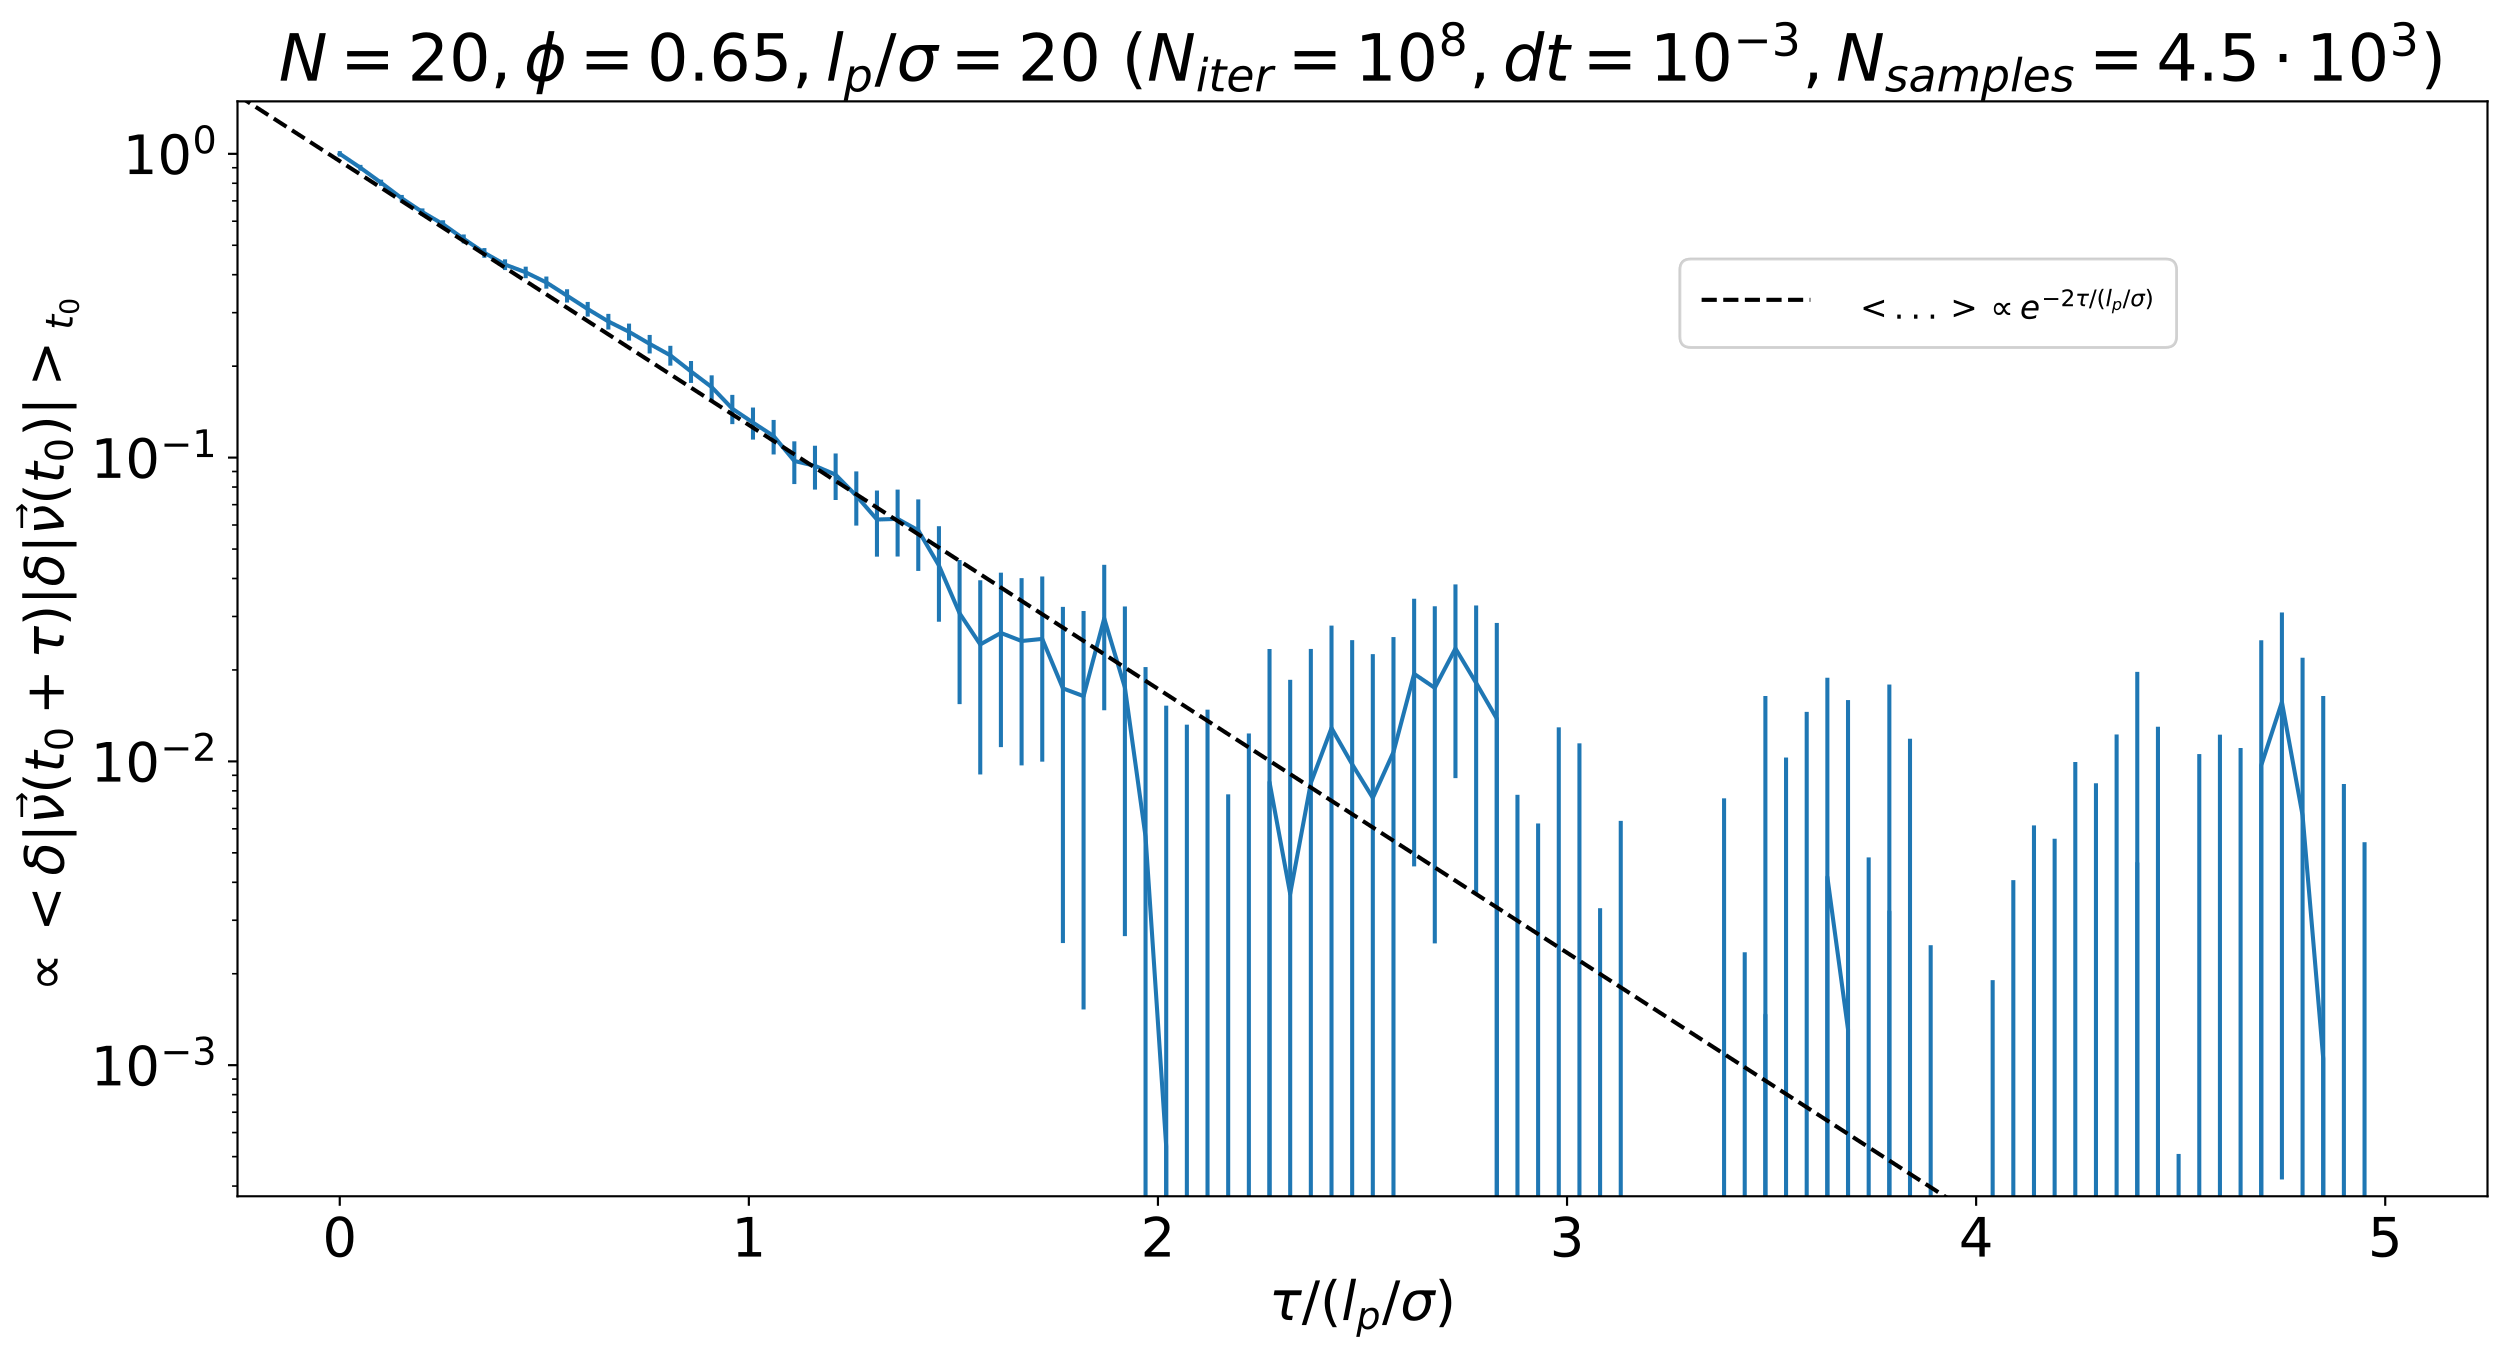<?xml version="1.0" encoding="utf-8" standalone="no"?>
<!DOCTYPE svg PUBLIC "-//W3C//DTD SVG 1.1//EN"
  "http://www.w3.org/Graphics/SVG/1.1/DTD/svg11.dtd">
<!-- Created with matplotlib (https://matplotlib.org/) -->
<svg height="497.52pt" version="1.1" viewBox="0 0 920.16 497.52" width="920.16pt" xmlns="http://www.w3.org/2000/svg" xmlns:xlink="http://www.w3.org/1999/xlink">
 <defs>
  <style type="text/css">
*{stroke-linecap:butt;stroke-linejoin:round;}
  </style>
 </defs>
 <g id="figure_1">
  <g id="patch_1">
   <path d="M 0 497.52 
L 920.16 497.52 
L 920.16 0 
L 0 0 
z
" style="fill:#ffffff;"/>
  </g>
  <g id="axes_1">
   <g id="patch_2">
    <path d="M 87.415 440.305 
L 915.559 440.305 
L 915.559 37.314 
L 87.415 37.314 
z
" style="fill:#ffffff;"/>
   </g>
   <g id="matplotlib.axis_1">
    <g id="xtick_1">
     <g id="line2d_1">
      <defs>
       <path d="M 0 0 
L 0 3.5 
" id="me4b37784b0" style="stroke:#000000;stroke-width:0.8;"/>
      </defs>
      <g>
       <use style="stroke:#000000;stroke-width:0.8;" x="125.051" xlink:href="#me4b37784b0" y="440.305"/>
      </g>
     </g>
     <g id="text_1">
      <!-- 0 -->
      <defs>
       <path d="M 31.781 66.406 
Q 24.172 66.406 20.328 58.906 
Q 16.5 51.422 16.5 36.375 
Q 16.5 21.391 20.328 13.891 
Q 24.172 6.391 31.781 6.391 
Q 39.453 6.391 43.281 13.891 
Q 47.125 21.391 47.125 36.375 
Q 47.125 51.422 43.281 58.906 
Q 39.453 66.406 31.781 66.406 
z
M 31.781 74.219 
Q 44.047 74.219 50.516 64.516 
Q 56.984 54.828 56.984 36.375 
Q 56.984 17.969 50.516 8.266 
Q 44.047 -1.422 31.781 -1.422 
Q 19.531 -1.422 13.062 8.266 
Q 6.594 17.969 6.594 36.375 
Q 6.594 54.828 13.062 64.516 
Q 19.531 74.219 31.781 74.219 
z
" id="DejaVuSans-48"/>
      </defs>
      <g transform="translate(118.688 462.502)scale(0.2 -0.2)">
       <use xlink:href="#DejaVuSans-48"/>
      </g>
     </g>
    </g>
    <g id="xtick_2">
     <g id="line2d_2">
      <g>
       <use style="stroke:#000000;stroke-width:0.8;" x="275.624" xlink:href="#me4b37784b0" y="440.305"/>
      </g>
     </g>
     <g id="text_2">
      <!-- 1 -->
      <defs>
       <path d="M 12.406 8.297 
L 28.516 8.297 
L 28.516 63.922 
L 10.984 60.406 
L 10.984 69.391 
L 28.422 72.906 
L 38.281 72.906 
L 38.281 8.297 
L 54.391 8.297 
L 54.391 0 
L 12.406 0 
z
" id="DejaVuSans-49"/>
      </defs>
      <g transform="translate(269.261 462.502)scale(0.2 -0.2)">
       <use xlink:href="#DejaVuSans-49"/>
      </g>
     </g>
    </g>
    <g id="xtick_3">
     <g id="line2d_3">
      <g>
       <use style="stroke:#000000;stroke-width:0.8;" x="426.197" xlink:href="#me4b37784b0" y="440.305"/>
      </g>
     </g>
     <g id="text_3">
      <!-- 2 -->
      <defs>
       <path d="M 19.188 8.297 
L 53.609 8.297 
L 53.609 0 
L 7.328 0 
L 7.328 8.297 
Q 12.938 14.109 22.625 23.891 
Q 32.328 33.688 34.812 36.531 
Q 39.547 41.844 41.422 45.531 
Q 43.312 49.219 43.312 52.781 
Q 43.312 58.594 39.234 62.25 
Q 35.156 65.922 28.609 65.922 
Q 23.969 65.922 18.812 64.312 
Q 13.672 62.703 7.812 59.422 
L 7.812 69.391 
Q 13.766 71.781 18.938 73 
Q 24.125 74.219 28.422 74.219 
Q 39.75 74.219 46.484 68.547 
Q 53.219 62.891 53.219 53.422 
Q 53.219 48.922 51.531 44.891 
Q 49.859 40.875 45.406 35.406 
Q 44.188 33.984 37.641 27.219 
Q 31.109 20.453 19.188 8.297 
z
" id="DejaVuSans-50"/>
      </defs>
      <g transform="translate(419.834 462.502)scale(0.2 -0.2)">
       <use xlink:href="#DejaVuSans-50"/>
      </g>
     </g>
    </g>
    <g id="xtick_4">
     <g id="line2d_4">
      <g>
       <use style="stroke:#000000;stroke-width:0.8;" x="576.77" xlink:href="#me4b37784b0" y="440.305"/>
      </g>
     </g>
     <g id="text_4">
      <!-- 3 -->
      <defs>
       <path d="M 40.578 39.312 
Q 47.656 37.797 51.625 33 
Q 55.609 28.219 55.609 21.188 
Q 55.609 10.406 48.188 4.484 
Q 40.766 -1.422 27.094 -1.422 
Q 22.516 -1.422 17.656 -0.516 
Q 12.797 0.391 7.625 2.203 
L 7.625 11.719 
Q 11.719 9.328 16.594 8.109 
Q 21.484 6.891 26.812 6.891 
Q 36.078 6.891 40.938 10.547 
Q 45.797 14.203 45.797 21.188 
Q 45.797 27.641 41.281 31.266 
Q 36.766 34.906 28.719 34.906 
L 20.219 34.906 
L 20.219 43.016 
L 29.109 43.016 
Q 36.375 43.016 40.234 45.922 
Q 44.094 48.828 44.094 54.297 
Q 44.094 59.906 40.109 62.906 
Q 36.141 65.922 28.719 65.922 
Q 24.656 65.922 20.016 65.031 
Q 15.375 64.156 9.812 62.312 
L 9.812 71.094 
Q 15.438 72.656 20.344 73.438 
Q 25.25 74.219 29.594 74.219 
Q 40.828 74.219 47.359 69.109 
Q 53.906 64.016 53.906 55.328 
Q 53.906 49.266 50.438 45.094 
Q 46.969 40.922 40.578 39.312 
z
" id="DejaVuSans-51"/>
      </defs>
      <g transform="translate(570.408 462.502)scale(0.2 -0.2)">
       <use xlink:href="#DejaVuSans-51"/>
      </g>
     </g>
    </g>
    <g id="xtick_5">
     <g id="line2d_5">
      <g>
       <use style="stroke:#000000;stroke-width:0.8;" x="727.343" xlink:href="#me4b37784b0" y="440.305"/>
      </g>
     </g>
     <g id="text_5">
      <!-- 4 -->
      <defs>
       <path d="M 37.797 64.312 
L 12.891 25.391 
L 37.797 25.391 
z
M 35.203 72.906 
L 47.609 72.906 
L 47.609 25.391 
L 58.016 25.391 
L 58.016 17.188 
L 47.609 17.188 
L 47.609 0 
L 37.797 0 
L 37.797 17.188 
L 4.891 17.188 
L 4.891 26.703 
z
" id="DejaVuSans-52"/>
      </defs>
      <g transform="translate(720.981 462.502)scale(0.2 -0.2)">
       <use xlink:href="#DejaVuSans-52"/>
      </g>
     </g>
    </g>
    <g id="xtick_6">
     <g id="line2d_6">
      <g>
       <use style="stroke:#000000;stroke-width:0.8;" x="877.916" xlink:href="#me4b37784b0" y="440.305"/>
      </g>
     </g>
     <g id="text_6">
      <!-- 5 -->
      <defs>
       <path d="M 10.797 72.906 
L 49.516 72.906 
L 49.516 64.594 
L 19.828 64.594 
L 19.828 46.734 
Q 21.969 47.469 24.109 47.828 
Q 26.266 48.188 28.422 48.188 
Q 40.625 48.188 47.75 41.5 
Q 54.891 34.812 54.891 23.391 
Q 54.891 11.625 47.562 5.094 
Q 40.234 -1.422 26.906 -1.422 
Q 22.312 -1.422 17.547 -0.641 
Q 12.797 0.141 7.719 1.703 
L 7.719 11.625 
Q 12.109 9.234 16.797 8.062 
Q 21.484 6.891 26.703 6.891 
Q 35.156 6.891 40.078 11.328 
Q 45.016 15.766 45.016 23.391 
Q 45.016 31 40.078 35.438 
Q 35.156 39.891 26.703 39.891 
Q 22.75 39.891 18.812 39.016 
Q 14.891 38.141 10.797 36.281 
z
" id="DejaVuSans-53"/>
      </defs>
      <g transform="translate(871.554 462.502)scale(0.2 -0.2)">
       <use xlink:href="#DejaVuSans-53"/>
      </g>
     </g>
    </g>
    <g id="text_7">
     <!-- $\tau/(l_p/\sigma)$ -->
     <defs>
      <path d="M 32.859 9.969 
Q 34.188 7.625 39.453 7.625 
L 43.75 7.625 
L 42.281 0 
L 36.922 0 
Q 28.125 0 25 4.688 
Q 21.922 9.469 23.969 19.828 
L 29 45.703 
L 8.453 45.703 
L 10.203 54.688 
L 60.641 54.688 
L 58.891 45.703 
L 38.188 45.703 
L 33.016 19.281 
Q 31.641 12.203 32.859 9.969 
z
" id="DejaVuSans-Oblique-964"/>
      <path d="M 25.391 72.906 
L 33.688 72.906 
L 8.297 -9.281 
L 0 -9.281 
z
" id="DejaVuSans-47"/>
      <path d="M 31 75.875 
Q 24.469 64.656 21.281 53.656 
Q 18.109 42.672 18.109 31.391 
Q 18.109 20.125 21.312 9.062 
Q 24.516 -2 31 -13.188 
L 23.188 -13.188 
Q 15.875 -1.703 12.234 9.375 
Q 8.594 20.453 8.594 31.391 
Q 8.594 42.281 12.203 53.312 
Q 15.828 64.359 23.188 75.875 
z
" id="DejaVuSans-40"/>
      <path d="M 18.312 75.984 
L 27.297 75.984 
L 12.5 0 
L 3.516 0 
z
" id="DejaVuSans-Oblique-108"/>
      <path d="M 49.609 33.688 
Q 49.609 40.875 46.484 44.672 
Q 43.359 48.484 37.5 48.484 
Q 33.5 48.484 29.859 46.438 
Q 26.219 44.391 23.391 40.484 
Q 20.609 36.625 18.938 31.156 
Q 17.281 25.688 17.281 20.312 
Q 17.281 13.484 20.406 9.797 
Q 23.531 6.109 29.297 6.109 
Q 33.547 6.109 37.188 8.109 
Q 40.828 10.109 43.406 13.922 
Q 46.188 17.922 47.891 23.344 
Q 49.609 28.766 49.609 33.688 
z
M 21.781 46.391 
Q 25.391 51.125 30.297 53.562 
Q 35.203 56 41.219 56 
Q 49.609 56 54.25 50.5 
Q 58.891 45.016 58.891 35.109 
Q 58.891 27 56 19.656 
Q 53.125 12.312 47.703 6.5 
Q 44.094 2.641 39.547 0.609 
Q 35.016 -1.422 29.984 -1.422 
Q 24.172 -1.422 20.219 1 
Q 16.266 3.422 14.312 8.203 
L 8.688 -20.797 
L -0.297 -20.797 
L 14.406 54.688 
L 23.391 54.688 
z
" id="DejaVuSans-Oblique-112"/>
      <path d="M 34.672 47.562 
Q 27.25 47.562 22.219 42.188 
Q 16.891 36.578 15.141 27.297 
Q 13.188 17.484 16.312 11.812 
Q 19.391 6.203 26.656 6.203 
Q 33.844 6.203 39.109 11.859 
Q 44.438 17.531 46.344 27.297 
Q 48.047 36.234 45.016 42.188 
Q 42.188 47.562 34.672 47.562 
z
M 36.078 54.734 
L 65.922 54.688 
L 64.156 45.703 
L 54.109 45.703 
Q 57.906 38.094 55.859 27.297 
Q 53.219 13.875 45.062 6.25 
Q 36.859 -1.422 25.141 -1.422 
Q 13.375 -1.422 8.203 6.25 
Q 3.031 13.875 5.672 27.297 
Q 8.25 40.766 16.406 48.391 
Q 23.188 54.734 36.078 54.734 
z
" id="DejaVuSans-Oblique-963"/>
      <path d="M 8.016 75.875 
L 15.828 75.875 
Q 23.141 64.359 26.781 53.312 
Q 30.422 42.281 30.422 31.391 
Q 30.422 20.453 26.781 9.375 
Q 23.141 -1.703 15.828 -13.188 
L 8.016 -13.188 
Q 14.5 -2 17.703 9.062 
Q 20.906 20.125 20.906 31.391 
Q 20.906 42.672 17.703 53.656 
Q 14.5 64.656 8.016 75.875 
z
" id="DejaVuSans-41"/>
     </defs>
     <g transform="translate(467.087 485.861)scale(0.2 -0.2)">
      <use transform="translate(0 0.016)" xlink:href="#DejaVuSans-Oblique-964"/>
      <use transform="translate(60.205 0.016)" xlink:href="#DejaVuSans-47"/>
      <use transform="translate(93.896 0.016)" xlink:href="#DejaVuSans-40"/>
      <use transform="translate(132.91 0.016)" xlink:href="#DejaVuSans-Oblique-108"/>
      <use transform="translate(160.693 -16.391)scale(0.7)" xlink:href="#DejaVuSans-Oblique-112"/>
      <use transform="translate(207.861 0.016)" xlink:href="#DejaVuSans-47"/>
      <use transform="translate(241.553 0.016)" xlink:href="#DejaVuSans-Oblique-963"/>
      <use transform="translate(304.932 0.016)" xlink:href="#DejaVuSans-41"/>
     </g>
    </g>
   </g>
   <g id="matplotlib.axis_2">
    <g id="ytick_1">
     <g id="line2d_7">
      <defs>
       <path d="M 0 0 
L -3.5 0 
" id="m4429b501f7" style="stroke:#000000;stroke-width:0.8;"/>
      </defs>
      <g>
       <use style="stroke:#000000;stroke-width:0.8;" x="87.415" xlink:href="#m4429b501f7" y="392.056"/>
      </g>
     </g>
     <g id="text_8">
      <!-- $\mathdefault{10^{-3}}$ -->
      <defs>
       <path d="M 10.594 35.5 
L 73.188 35.5 
L 73.188 27.203 
L 10.594 27.203 
z
" id="DejaVuSans-8722"/>
      </defs>
      <g transform="translate(33.415 399.654)scale(0.2 -0.2)">
       <use transform="translate(0 0.766)" xlink:href="#DejaVuSans-49"/>
       <use transform="translate(63.623 0.766)" xlink:href="#DejaVuSans-48"/>
       <use transform="translate(128.203 39.047)scale(0.7)" xlink:href="#DejaVuSans-8722"/>
       <use transform="translate(186.855 39.047)scale(0.7)" xlink:href="#DejaVuSans-51"/>
      </g>
     </g>
    </g>
    <g id="ytick_2">
     <g id="line2d_8">
      <g>
       <use style="stroke:#000000;stroke-width:0.8;" x="87.415" xlink:href="#m4429b501f7" y="280.242"/>
      </g>
     </g>
     <g id="text_9">
      <!-- $\mathdefault{10^{-2}}$ -->
      <g transform="translate(33.415 287.841)scale(0.2 -0.2)">
       <use transform="translate(0 0.766)" xlink:href="#DejaVuSans-49"/>
       <use transform="translate(63.623 0.766)" xlink:href="#DejaVuSans-48"/>
       <use transform="translate(128.203 39.047)scale(0.7)" xlink:href="#DejaVuSans-8722"/>
       <use transform="translate(186.855 39.047)scale(0.7)" xlink:href="#DejaVuSans-50"/>
      </g>
     </g>
    </g>
    <g id="ytick_3">
     <g id="line2d_9">
      <g>
       <use style="stroke:#000000;stroke-width:0.8;" x="87.415" xlink:href="#m4429b501f7" y="168.429"/>
      </g>
     </g>
     <g id="text_10">
      <!-- $\mathdefault{10^{-1}}$ -->
      <g transform="translate(33.415 176.027)scale(0.2 -0.2)">
       <use transform="translate(0 0.684)" xlink:href="#DejaVuSans-49"/>
       <use transform="translate(63.623 0.684)" xlink:href="#DejaVuSans-48"/>
       <use transform="translate(128.203 38.966)scale(0.7)" xlink:href="#DejaVuSans-8722"/>
       <use transform="translate(186.855 38.966)scale(0.7)" xlink:href="#DejaVuSans-49"/>
      </g>
     </g>
    </g>
    <g id="ytick_4">
     <g id="line2d_10">
      <g>
       <use style="stroke:#000000;stroke-width:0.8;" x="87.415" xlink:href="#m4429b501f7" y="56.616"/>
      </g>
     </g>
     <g id="text_11">
      <!-- $\mathdefault{10^{0}}$ -->
      <g transform="translate(45.215 64.214)scale(0.2 -0.2)">
       <use transform="translate(0 0.766)" xlink:href="#DejaVuSans-49"/>
       <use transform="translate(63.623 0.766)" xlink:href="#DejaVuSans-48"/>
       <use transform="translate(128.203 39.047)scale(0.7)" xlink:href="#DejaVuSans-48"/>
      </g>
     </g>
    </g>
    <g id="ytick_5">
     <g id="line2d_11">
      <defs>
       <path d="M 0 0 
L -2 0 
" id="m95fa239603" style="stroke:#000000;stroke-width:0.6;"/>
      </defs>
      <g>
       <use style="stroke:#000000;stroke-width:0.6;" x="87.415" xlink:href="#m95fa239603" y="436.551"/>
      </g>
     </g>
    </g>
    <g id="ytick_6">
     <g id="line2d_12">
      <g>
       <use style="stroke:#000000;stroke-width:0.6;" x="87.415" xlink:href="#m95fa239603" y="425.715"/>
      </g>
     </g>
    </g>
    <g id="ytick_7">
     <g id="line2d_13">
      <g>
       <use style="stroke:#000000;stroke-width:0.6;" x="87.415" xlink:href="#m95fa239603" y="416.861"/>
      </g>
     </g>
    </g>
    <g id="ytick_8">
     <g id="line2d_14">
      <g>
       <use style="stroke:#000000;stroke-width:0.6;" x="87.415" xlink:href="#m95fa239603" y="409.376"/>
      </g>
     </g>
    </g>
    <g id="ytick_9">
     <g id="line2d_15">
      <g>
       <use style="stroke:#000000;stroke-width:0.6;" x="87.415" xlink:href="#m95fa239603" y="402.892"/>
      </g>
     </g>
    </g>
    <g id="ytick_10">
     <g id="line2d_16">
      <g>
       <use style="stroke:#000000;stroke-width:0.6;" x="87.415" xlink:href="#m95fa239603" y="397.172"/>
      </g>
     </g>
    </g>
    <g id="ytick_11">
     <g id="line2d_17">
      <g>
       <use style="stroke:#000000;stroke-width:0.6;" x="87.415" xlink:href="#m95fa239603" y="358.397"/>
      </g>
     </g>
    </g>
    <g id="ytick_12">
     <g id="line2d_18">
      <g>
       <use style="stroke:#000000;stroke-width:0.6;" x="87.415" xlink:href="#m95fa239603" y="338.707"/>
      </g>
     </g>
    </g>
    <g id="ytick_13">
     <g id="line2d_19">
      <g>
       <use style="stroke:#000000;stroke-width:0.6;" x="87.415" xlink:href="#m95fa239603" y="324.737"/>
      </g>
     </g>
    </g>
    <g id="ytick_14">
     <g id="line2d_20">
      <g>
       <use style="stroke:#000000;stroke-width:0.6;" x="87.415" xlink:href="#m95fa239603" y="313.901"/>
      </g>
     </g>
    </g>
    <g id="ytick_15">
     <g id="line2d_21">
      <g>
       <use style="stroke:#000000;stroke-width:0.6;" x="87.415" xlink:href="#m95fa239603" y="305.048"/>
      </g>
     </g>
    </g>
    <g id="ytick_16">
     <g id="line2d_22">
      <g>
       <use style="stroke:#000000;stroke-width:0.6;" x="87.415" xlink:href="#m95fa239603" y="297.562"/>
      </g>
     </g>
    </g>
    <g id="ytick_17">
     <g id="line2d_23">
      <g>
       <use style="stroke:#000000;stroke-width:0.6;" x="87.415" xlink:href="#m95fa239603" y="291.078"/>
      </g>
     </g>
    </g>
    <g id="ytick_18">
     <g id="line2d_24">
      <g>
       <use style="stroke:#000000;stroke-width:0.6;" x="87.415" xlink:href="#m95fa239603" y="285.359"/>
      </g>
     </g>
    </g>
    <g id="ytick_19">
     <g id="line2d_25">
      <g>
       <use style="stroke:#000000;stroke-width:0.6;" x="87.415" xlink:href="#m95fa239603" y="246.583"/>
      </g>
     </g>
    </g>
    <g id="ytick_20">
     <g id="line2d_26">
      <g>
       <use style="stroke:#000000;stroke-width:0.6;" x="87.415" xlink:href="#m95fa239603" y="226.894"/>
      </g>
     </g>
    </g>
    <g id="ytick_21">
     <g id="line2d_27">
      <g>
       <use style="stroke:#000000;stroke-width:0.6;" x="87.415" xlink:href="#m95fa239603" y="212.924"/>
      </g>
     </g>
    </g>
    <g id="ytick_22">
     <g id="line2d_28">
      <g>
       <use style="stroke:#000000;stroke-width:0.6;" x="87.415" xlink:href="#m95fa239603" y="202.088"/>
      </g>
     </g>
    </g>
    <g id="ytick_23">
     <g id="line2d_29">
      <g>
       <use style="stroke:#000000;stroke-width:0.6;" x="87.415" xlink:href="#m95fa239603" y="193.235"/>
      </g>
     </g>
    </g>
    <g id="ytick_24">
     <g id="line2d_30">
      <g>
       <use style="stroke:#000000;stroke-width:0.6;" x="87.415" xlink:href="#m95fa239603" y="185.749"/>
      </g>
     </g>
    </g>
    <g id="ytick_25">
     <g id="line2d_31">
      <g>
       <use style="stroke:#000000;stroke-width:0.6;" x="87.415" xlink:href="#m95fa239603" y="179.265"/>
      </g>
     </g>
    </g>
    <g id="ytick_26">
     <g id="line2d_32">
      <g>
       <use style="stroke:#000000;stroke-width:0.6;" x="87.415" xlink:href="#m95fa239603" y="173.545"/>
      </g>
     </g>
    </g>
    <g id="ytick_27">
     <g id="line2d_33">
      <g>
       <use style="stroke:#000000;stroke-width:0.6;" x="87.415" xlink:href="#m95fa239603" y="134.77"/>
      </g>
     </g>
    </g>
    <g id="ytick_28">
     <g id="line2d_34">
      <g>
       <use style="stroke:#000000;stroke-width:0.6;" x="87.415" xlink:href="#m95fa239603" y="115.08"/>
      </g>
     </g>
    </g>
    <g id="ytick_29">
     <g id="line2d_35">
      <g>
       <use style="stroke:#000000;stroke-width:0.6;" x="87.415" xlink:href="#m95fa239603" y="101.111"/>
      </g>
     </g>
    </g>
    <g id="ytick_30">
     <g id="line2d_36">
      <g>
       <use style="stroke:#000000;stroke-width:0.6;" x="87.415" xlink:href="#m95fa239603" y="90.275"/>
      </g>
     </g>
    </g>
    <g id="ytick_31">
     <g id="line2d_37">
      <g>
       <use style="stroke:#000000;stroke-width:0.6;" x="87.415" xlink:href="#m95fa239603" y="81.421"/>
      </g>
     </g>
    </g>
    <g id="ytick_32">
     <g id="line2d_38">
      <g>
       <use style="stroke:#000000;stroke-width:0.6;" x="87.415" xlink:href="#m95fa239603" y="73.936"/>
      </g>
     </g>
    </g>
    <g id="ytick_33">
     <g id="line2d_39">
      <g>
       <use style="stroke:#000000;stroke-width:0.6;" x="87.415" xlink:href="#m95fa239603" y="67.451"/>
      </g>
     </g>
    </g>
    <g id="ytick_34">
     <g id="line2d_40">
      <g>
       <use style="stroke:#000000;stroke-width:0.6;" x="87.415" xlink:href="#m95fa239603" y="61.732"/>
      </g>
     </g>
    </g>
    <g id="text_12">
     <!-- $\propto &lt;\delta |\vec{\nu}(t_0 + \tau)| \delta |\vec{\nu}(t_0)|&gt;_{t_0}$ -->
     <defs>
      <path d="M 25.734 17.719 
Q 33.797 17.719 38.625 29.438 
Q 32.422 42.234 25.734 42.234 
Q 20.844 42.234 18.359 38.719 
Q 15.719 34.969 15.719 29.984 
Q 15.719 24.516 18.359 21.141 
Q 21.094 17.719 25.734 17.719 
z
M 60.688 17.625 
L 60.688 11.188 
L 56.938 11.188 
Q 53.375 11.188 50.734 12.641 
Q 48.094 13.969 45.562 17.047 
Q 44.047 18.797 41.656 22.906 
Q 38.375 17.047 35.5 14.453 
Q 31.938 11.328 26.266 11.328 
Q 19.672 11.328 15.328 16.266 
Q 10.75 21.438 10.75 29.984 
Q 10.75 38.188 15.328 43.75 
Q 19.391 48.688 26.375 48.688 
Q 29.938 48.688 32.562 47.219 
Q 35.641 45.609 37.75 42.828 
Q 39.703 40.328 41.656 36.969 
Q 44.922 42.828 47.797 45.406 
Q 51.375 48.531 57.031 48.531 
L 60.688 48.531 
L 60.688 42.141 
L 57.562 42.141 
Q 50.344 42.141 44.672 30.422 
Q 50.875 17.625 57.562 17.625 
z
" id="DejaVuSans-8733"/>
      <path d="M 73.188 49.219 
L 22.797 31.297 
L 73.188 13.484 
L 73.188 4.594 
L 10.594 27.297 
L 10.594 35.406 
L 73.188 58.109 
z
" id="DejaVuSans-60"/>
      <path d="M 54.25 63.328 
Q 49.953 66.75 38.281 66.75 
Q 25.922 66.75 24.812 61.031 
Q 23.922 56.547 36.375 54.203 
Q 46.141 52.391 50.828 46.922 
Q 56.5 40.328 53.859 26.812 
Q 51.312 13.875 43.172 6.25 
Q 34.969 -1.422 23.25 -1.422 
Q 11.578 -1.422 6.344 6.25 
Q 1.125 13.875 3.766 27.297 
Q 5.672 37.25 13.922 45.312 
Q 17.141 48.438 21.141 50.203 
Q 14.266 54.047 15.625 60.938 
Q 18.219 74.219 39.75 74.219 
Q 50.531 74.219 55.719 70.797 
z
M 27.391 47.75 
Q 23.828 46.344 20.406 42.781 
Q 15.141 37.25 13.234 27.297 
Q 11.281 17.391 14.359 11.812 
Q 17.484 6.203 24.75 6.203 
Q 31.938 6.203 37.203 11.859 
Q 42.531 17.531 44.344 26.812 
Q 46.188 36.531 42.672 41.219 
Q 38.922 46.234 32.859 46.781 
Q 29.781 47.078 27.391 47.75 
z
" id="DejaVuSans-Oblique-948"/>
      <path d="M 21 76.422 
L 21 -23.578 
L 12.703 -23.578 
L 12.703 76.422 
z
" id="DejaVuSans-124"/>
      <path d="M -47.016 63.531 
L -47.016 68.406 
L -10.844 68.406 
L -17.281 75.984 
L -11.141 75.984 
L -2.594 65.969 
L -11.141 55.953 
L -17.281 55.953 
L -10.844 63.531 
z
" id="DejaVuSans-8407"/>
      <path d="M 14.984 0 
L 8.938 54.688 
L 18.609 54.688 
L 23.781 8.797 
Q 30.812 14.844 37.359 23.25 
Q 42.281 29.547 43.562 35.016 
Q 44.141 37.594 43.891 42.484 
Q 43.656 48.297 39.75 54.688 
L 48.828 54.688 
L 48.828 54.688 
Q 51.375 50.344 52.391 44.281 
Q 53.375 38.719 52.641 34.906 
Q 50.781 25.344 42.484 16.797 
Q 31.641 5.672 24.562 0 
z
" id="DejaVuSans-Oblique-957"/>
      <path d="M 42.281 54.688 
L 40.922 47.703 
L 23 47.703 
L 17.188 18.016 
Q 16.891 16.359 16.75 15.234 
Q 16.609 14.109 16.609 13.484 
Q 16.609 10.359 18.484 8.938 
Q 20.359 7.516 24.516 7.516 
L 33.594 7.516 
L 32.078 0 
L 23.484 0 
Q 15.484 0 11.547 3.125 
Q 7.625 6.25 7.625 12.594 
Q 7.625 13.719 7.766 15.062 
Q 7.906 16.406 8.203 18.016 
L 14.016 47.703 
L 6.391 47.703 
L 7.812 54.688 
L 15.281 54.688 
L 18.312 70.219 
L 27.297 70.219 
L 24.312 54.688 
z
" id="DejaVuSans-Oblique-116"/>
      <path d="M 46 62.703 
L 46 35.5 
L 73.188 35.5 
L 73.188 27.203 
L 46 27.203 
L 46 0 
L 37.797 0 
L 37.797 27.203 
L 10.594 27.203 
L 10.594 35.5 
L 37.797 35.5 
L 37.797 62.703 
z
" id="DejaVuSans-43"/>
      <path d="M 10.594 49.219 
L 10.594 58.109 
L 73.188 35.406 
L 73.188 27.297 
L 10.594 4.594 
L 10.594 13.484 
L 60.891 31.297 
z
" id="DejaVuSans-62"/>
     </defs>
     <g transform="translate(23.615 368.91)rotate(-90)scale(0.2 -0.2)">
      <use transform="translate(19.482 0.781)" xlink:href="#DejaVuSans-8733"/>
      <use transform="translate(129.883 0.781)" xlink:href="#DejaVuSans-60"/>
      <use transform="translate(233.154 0.781)" xlink:href="#DejaVuSans-Oblique-948"/>
      <use transform="translate(294.336 0.781)" xlink:href="#DejaVuSans-124"/>
      <use transform="translate(388.008 12.016)" xlink:href="#DejaVuSans-8407"/>
      <use transform="translate(328.027 0.781)" xlink:href="#DejaVuSans-Oblique-957"/>
      <use transform="translate(383.887 0.781)" xlink:href="#DejaVuSans-40"/>
      <use transform="translate(422.9 0.781)" xlink:href="#DejaVuSans-Oblique-116"/>
      <use transform="translate(462.109 -15.625)scale(0.7)" xlink:href="#DejaVuSans-48"/>
      <use transform="translate(528.862 0.781)" xlink:href="#DejaVuSans-43"/>
      <use transform="translate(632.134 0.781)" xlink:href="#DejaVuSans-Oblique-964"/>
      <use transform="translate(692.339 0.781)" xlink:href="#DejaVuSans-41"/>
      <use transform="translate(731.353 0.781)" xlink:href="#DejaVuSans-124"/>
      <use transform="translate(765.044 0.781)" xlink:href="#DejaVuSans-Oblique-948"/>
      <use transform="translate(826.226 0.781)" xlink:href="#DejaVuSans-124"/>
      <use transform="translate(919.897 12.016)" xlink:href="#DejaVuSans-8407"/>
      <use transform="translate(859.917 0.781)" xlink:href="#DejaVuSans-Oblique-957"/>
      <use transform="translate(915.776 0.781)" xlink:href="#DejaVuSans-40"/>
      <use transform="translate(954.79 0.781)" xlink:href="#DejaVuSans-Oblique-116"/>
      <use transform="translate(993.999 -15.625)scale(0.7)" xlink:href="#DejaVuSans-48"/>
      <use transform="translate(1041.27 0.781)" xlink:href="#DejaVuSans-41"/>
      <use transform="translate(1080.283 0.781)" xlink:href="#DejaVuSans-124"/>
      <use transform="translate(1133.457 0.781)" xlink:href="#DejaVuSans-62"/>
      <use transform="translate(1237.686 -15.625)scale(0.7)" xlink:href="#DejaVuSans-Oblique-116"/>
      <use transform="translate(1265.132 -27.109)scale(0.49)" xlink:href="#DejaVuSans-48"/>
     </g>
    </g>
   </g>
   <g id="LineCollection_1">
    <path clip-path="url(#p0327e436e6)" d="M 125.058 57.62 
L 125.058 55.632 
" style="fill:none;stroke:#1f77b4;stroke-width:1.5;"/>
    <path clip-path="url(#p0327e436e6)" d="M 132.662 62.826 
L 132.662 60.684 
" style="fill:none;stroke:#1f77b4;stroke-width:1.5;"/>
    <path clip-path="url(#p0327e436e6)" d="M 140.266 68.416 
L 140.266 66.131 
" style="fill:none;stroke:#1f77b4;stroke-width:1.5;"/>
    <path clip-path="url(#p0327e436e6)" d="M 147.87 74.245 
L 147.87 71.751 
" style="fill:none;stroke:#1f77b4;stroke-width:1.5;"/>
    <path clip-path="url(#p0327e436e6)" d="M 155.474 79.446 
L 155.474 76.699 
" style="fill:none;stroke:#1f77b4;stroke-width:1.5;"/>
    <path clip-path="url(#p0327e436e6)" d="M 163.078 84.058 
L 163.078 81.063 
" style="fill:none;stroke:#1f77b4;stroke-width:1.5;"/>
    <path clip-path="url(#p0327e436e6)" d="M 170.682 89.589 
L 170.682 86.308 
" style="fill:none;stroke:#1f77b4;stroke-width:1.5;"/>
    <path clip-path="url(#p0327e436e6)" d="M 178.286 94.886 
L 178.286 91.293 
" style="fill:none;stroke:#1f77b4;stroke-width:1.5;"/>
    <path clip-path="url(#p0327e436e6)" d="M 185.89 99.392 
L 185.89 95.453 
" style="fill:none;stroke:#1f77b4;stroke-width:1.5;"/>
    <path clip-path="url(#p0327e436e6)" d="M 193.494 102.405 
L 193.494 98.159 
" style="fill:none;stroke:#1f77b4;stroke-width:1.5;"/>
    <path clip-path="url(#p0327e436e6)" d="M 201.098 106.256 
L 201.098 101.786 
" style="fill:none;stroke:#1f77b4;stroke-width:1.5;"/>
    <path clip-path="url(#p0327e436e6)" d="M 208.709 111.346 
L 208.709 106.463 
" style="fill:none;stroke:#1f77b4;stroke-width:1.5;"/>
    <path clip-path="url(#p0327e436e6)" d="M 216.313 116.531 
L 216.313 111.128 
" style="fill:none;stroke:#1f77b4;stroke-width:1.5;"/>
    <path clip-path="url(#p0327e436e6)" d="M 223.917 121.299 
L 223.917 115.516 
" style="fill:none;stroke:#1f77b4;stroke-width:1.5;"/>
    <path clip-path="url(#p0327e436e6)" d="M 231.521 125.369 
L 231.521 119.098 
" style="fill:none;stroke:#1f77b4;stroke-width:1.5;"/>
    <path clip-path="url(#p0327e436e6)" d="M 239.125 130.109 
L 239.125 123.281 
" style="fill:none;stroke:#1f77b4;stroke-width:1.5;"/>
    <path clip-path="url(#p0327e436e6)" d="M 246.729 134.6 
L 246.729 127.265 
" style="fill:none;stroke:#1f77b4;stroke-width:1.5;"/>
    <path clip-path="url(#p0327e436e6)" d="M 254.333 140.948 
L 254.333 132.86 
" style="fill:none;stroke:#1f77b4;stroke-width:1.5;"/>
    <path clip-path="url(#p0327e436e6)" d="M 261.937 147.238 
L 261.937 138.134 
" style="fill:none;stroke:#1f77b4;stroke-width:1.5;"/>
    <path clip-path="url(#p0327e436e6)" d="M 269.541 156.114 
L 269.541 145.347 
" style="fill:none;stroke:#1f77b4;stroke-width:1.5;"/>
    <path clip-path="url(#p0327e436e6)" d="M 277.145 161.79 
L 277.145 150.005 
" style="fill:none;stroke:#1f77b4;stroke-width:1.5;"/>
    <path clip-path="url(#p0327e436e6)" d="M 284.748 167.274 
L 284.748 154.564 
" style="fill:none;stroke:#1f77b4;stroke-width:1.5;"/>
    <path clip-path="url(#p0327e436e6)" d="M 292.36 178.165 
L 292.36 162.435 
" style="fill:none;stroke:#1f77b4;stroke-width:1.5;"/>
    <path clip-path="url(#p0327e436e6)" d="M 299.964 180.207 
L 299.964 164.055 
" style="fill:none;stroke:#1f77b4;stroke-width:1.5;"/>
    <path clip-path="url(#p0327e436e6)" d="M 307.568 184.041 
L 307.568 166.916 
" style="fill:none;stroke:#1f77b4;stroke-width:1.5;"/>
    <path clip-path="url(#p0327e436e6)" d="M 315.172 193.466 
L 315.172 173.505 
" style="fill:none;stroke:#1f77b4;stroke-width:1.5;"/>
    <path clip-path="url(#p0327e436e6)" d="M 322.776 204.896 
L 322.776 180.557 
" style="fill:none;stroke:#1f77b4;stroke-width:1.5;"/>
    <path clip-path="url(#p0327e436e6)" d="M 330.38 204.845 
L 330.38 180.21 
" style="fill:none;stroke:#1f77b4;stroke-width:1.5;"/>
    <path clip-path="url(#p0327e436e6)" d="M 337.984 210.128 
L 337.984 183.817 
" style="fill:none;stroke:#1f77b4;stroke-width:1.5;"/>
    <path clip-path="url(#p0327e436e6)" d="M 345.588 228.848 
L 345.588 193.677 
" style="fill:none;stroke:#1f77b4;stroke-width:1.5;"/>
    <path clip-path="url(#p0327e436e6)" d="M 353.191 259.163 
L 353.191 206.128 
" style="fill:none;stroke:#1f77b4;stroke-width:1.5;"/>
    <path clip-path="url(#p0327e436e6)" d="M 360.795 285.062 
L 360.795 213.568 
" style="fill:none;stroke:#1f77b4;stroke-width:1.5;"/>
    <path clip-path="url(#p0327e436e6)" d="M 368.399 274.996 
L 368.399 210.779 
" style="fill:none;stroke:#1f77b4;stroke-width:1.5;"/>
    <path clip-path="url(#p0327e436e6)" d="M 376.011 281.721 
L 376.011 212.784 
" style="fill:none;stroke:#1f77b4;stroke-width:1.5;"/>
    <path clip-path="url(#p0327e436e6)" d="M 383.615 280.337 
L 383.615 212.175 
" style="fill:none;stroke:#1f77b4;stroke-width:1.5;"/>
    <path clip-path="url(#p0327e436e6)" d="M 391.219 347.105 
L 391.219 223.367 
" style="fill:none;stroke:#1f77b4;stroke-width:1.5;"/>
    <path clip-path="url(#p0327e436e6)" d="M 398.823 371.537 
L 398.823 224.883 
" style="fill:none;stroke:#1f77b4;stroke-width:1.5;"/>
    <path clip-path="url(#p0327e436e6)" d="M 406.427 261.413 
L 406.427 207.881 
" style="fill:none;stroke:#1f77b4;stroke-width:1.5;"/>
    <path clip-path="url(#p0327e436e6)" d="M 414.031 344.549 
L 414.031 223.218 
" style="fill:none;stroke:#1f77b4;stroke-width:1.5;"/>
    <path clip-path="url(#p0327e436e6)" d="M 421.634 498.52 
L 421.634 245.523 
" style="fill:none;stroke:#1f77b4;stroke-width:1.5;"/>
    <path clip-path="url(#p0327e436e6)" d="M 429.238 498.52 
L 429.238 259.743 
" style="fill:none;stroke:#1f77b4;stroke-width:1.5;"/>
    <path clip-path="url(#p0327e436e6)" d="M 436.842 498.52 
L 436.842 266.736 
" style="fill:none;stroke:#1f77b4;stroke-width:1.5;"/>
    <path clip-path="url(#p0327e436e6)" d="M 444.446 498.52 
L 444.446 261.215 
" style="fill:none;stroke:#1f77b4;stroke-width:1.5;"/>
    <path clip-path="url(#p0327e436e6)" d="M 452.05 498.52 
L 452.05 292.374 
" style="fill:none;stroke:#1f77b4;stroke-width:1.5;"/>
    <path clip-path="url(#p0327e436e6)" d="M 459.662 498.52 
L 459.662 269.974 
" style="fill:none;stroke:#1f77b4;stroke-width:1.5;"/>
    <path clip-path="url(#p0327e436e6)" d="M 467.266 498.52 
L 467.266 238.869 
" style="fill:none;stroke:#1f77b4;stroke-width:1.5;"/>
    <path clip-path="url(#p0327e436e6)" d="M 474.87 498.52 
L 474.87 250.205 
" style="fill:none;stroke:#1f77b4;stroke-width:1.5;"/>
    <path clip-path="url(#p0327e436e6)" d="M 482.474 498.52 
L 482.474 238.854 
" style="fill:none;stroke:#1f77b4;stroke-width:1.5;"/>
    <path clip-path="url(#p0327e436e6)" d="M 490.078 498.52 
L 490.078 230.253 
" style="fill:none;stroke:#1f77b4;stroke-width:1.5;"/>
    <path clip-path="url(#p0327e436e6)" d="M 497.681 498.52 
L 497.681 235.617 
" style="fill:none;stroke:#1f77b4;stroke-width:1.5;"/>
    <path clip-path="url(#p0327e436e6)" d="M 505.285 498.52 
L 505.285 240.761 
" style="fill:none;stroke:#1f77b4;stroke-width:1.5;"/>
    <path clip-path="url(#p0327e436e6)" d="M 512.889 498.52 
L 512.889 234.489 
" style="fill:none;stroke:#1f77b4;stroke-width:1.5;"/>
    <path clip-path="url(#p0327e436e6)" d="M 520.493 318.885 
L 520.493 220.361 
" style="fill:none;stroke:#1f77b4;stroke-width:1.5;"/>
    <path clip-path="url(#p0327e436e6)" d="M 528.097 347.226 
L 528.097 223.154 
" style="fill:none;stroke:#1f77b4;stroke-width:1.5;"/>
    <path clip-path="url(#p0327e436e6)" d="M 535.701 286.398 
L 535.701 215.085 
" style="fill:none;stroke:#1f77b4;stroke-width:1.5;"/>
    <path clip-path="url(#p0327e436e6)" d="M 543.313 329.288 
L 543.313 222.851 
" style="fill:none;stroke:#1f77b4;stroke-width:1.5;"/>
    <path clip-path="url(#p0327e436e6)" d="M 550.917 498.52 
L 550.917 229.29 
" style="fill:none;stroke:#1f77b4;stroke-width:1.5;"/>
    <path clip-path="url(#p0327e436e6)" d="M 558.521 498.52 
L 558.521 292.549 
" style="fill:none;stroke:#1f77b4;stroke-width:1.5;"/>
    <path clip-path="url(#p0327e436e6)" d="M 566.124 498.52 
L 566.124 303.084 
" style="fill:none;stroke:#1f77b4;stroke-width:1.5;"/>
    <path clip-path="url(#p0327e436e6)" d="M 573.728 498.52 
L 573.728 267.697 
" style="fill:none;stroke:#1f77b4;stroke-width:1.5;"/>
    <path clip-path="url(#p0327e436e6)" d="M 581.332 498.52 
L 581.332 273.588 
" style="fill:none;stroke:#1f77b4;stroke-width:1.5;"/>
    <path clip-path="url(#p0327e436e6)" d="M 588.936 498.52 
L 588.936 334.278 
" style="fill:none;stroke:#1f77b4;stroke-width:1.5;"/>
    <path clip-path="url(#p0327e436e6)" d="M 596.54 498.52 
L 596.54 302.135 
" style="fill:none;stroke:#1f77b4;stroke-width:1.5;"/>
    <path clip-path="url(#p0327e436e6)" style="fill:none;stroke:#1f77b4;stroke-width:1.5;"/>
    <path clip-path="url(#p0327e436e6)" style="fill:none;stroke:#1f77b4;stroke-width:1.5;"/>
    <path clip-path="url(#p0327e436e6)" style="fill:none;stroke:#1f77b4;stroke-width:1.5;"/>
    <path clip-path="url(#p0327e436e6)" style="fill:none;stroke:#1f77b4;stroke-width:1.5;"/>
    <path clip-path="url(#p0327e436e6)" d="M 634.568 498.52 
L 634.568 293.826 
" style="fill:none;stroke:#1f77b4;stroke-width:1.5;"/>
    <path clip-path="url(#p0327e436e6)" d="M 642.171 498.52 
L 642.171 350.489 
" style="fill:none;stroke:#1f77b4;stroke-width:1.5;"/>
    <path clip-path="url(#p0327e436e6)" d="M 649.775 498.52 
L 649.775 256.169 
" style="fill:none;stroke:#1f77b4;stroke-width:1.5;"/>
    <path clip-path="url(#p0327e436e6)" d="M 657.379 498.52 
L 657.379 278.809 
" style="fill:none;stroke:#1f77b4;stroke-width:1.5;"/>
    <path clip-path="url(#p0327e436e6)" d="M 664.983 498.52 
L 664.983 262.007 
" style="fill:none;stroke:#1f77b4;stroke-width:1.5;"/>
    <path clip-path="url(#p0327e436e6)" d="M 672.587 498.52 
L 672.587 249.438 
" style="fill:none;stroke:#1f77b4;stroke-width:1.5;"/>
    <path clip-path="url(#p0327e436e6)" d="M 680.191 498.52 
L 680.191 257.676 
" style="fill:none;stroke:#1f77b4;stroke-width:1.5;"/>
    <path clip-path="url(#p0327e436e6)" d="M 687.795 498.52 
L 687.795 315.572 
" style="fill:none;stroke:#1f77b4;stroke-width:1.5;"/>
    <path clip-path="url(#p0327e436e6)" d="M 695.399 498.52 
L 695.399 251.949 
" style="fill:none;stroke:#1f77b4;stroke-width:1.5;"/>
    <path clip-path="url(#p0327e436e6)" d="M 703.003 498.52 
L 703.003 271.893 
" style="fill:none;stroke:#1f77b4;stroke-width:1.5;"/>
    <path clip-path="url(#p0327e436e6)" d="M 710.614 498.52 
L 710.614 347.884 
" style="fill:none;stroke:#1f77b4;stroke-width:1.5;"/>
    <path clip-path="url(#p0327e436e6)" style="fill:none;stroke:#1f77b4;stroke-width:1.5;"/>
    <path clip-path="url(#p0327e436e6)" style="fill:none;stroke:#1f77b4;stroke-width:1.5;"/>
    <path clip-path="url(#p0327e436e6)" d="M 733.426 498.52 
L 733.426 360.747 
" style="fill:none;stroke:#1f77b4;stroke-width:1.5;"/>
    <path clip-path="url(#p0327e436e6)" d="M 741.03 498.52 
L 741.03 323.933 
" style="fill:none;stroke:#1f77b4;stroke-width:1.5;"/>
    <path clip-path="url(#p0327e436e6)" d="M 748.634 498.52 
L 748.634 303.806 
" style="fill:none;stroke:#1f77b4;stroke-width:1.5;"/>
    <path clip-path="url(#p0327e436e6)" d="M 756.238 498.52 
L 756.238 308.699 
" style="fill:none;stroke:#1f77b4;stroke-width:1.5;"/>
    <path clip-path="url(#p0327e436e6)" d="M 763.842 498.52 
L 763.842 280.465 
" style="fill:none;stroke:#1f77b4;stroke-width:1.5;"/>
    <path clip-path="url(#p0327e436e6)" d="M 771.446 498.52 
L 771.446 288.288 
" style="fill:none;stroke:#1f77b4;stroke-width:1.5;"/>
    <path clip-path="url(#p0327e436e6)" d="M 779.05 498.52 
L 779.05 270.326 
" style="fill:none;stroke:#1f77b4;stroke-width:1.5;"/>
    <path clip-path="url(#p0327e436e6)" d="M 786.654 498.52 
L 786.654 247.298 
" style="fill:none;stroke:#1f77b4;stroke-width:1.5;"/>
    <path clip-path="url(#p0327e436e6)" d="M 794.265 498.52 
L 794.265 267.491 
" style="fill:none;stroke:#1f77b4;stroke-width:1.5;"/>
    <path clip-path="url(#p0327e436e6)" d="M 801.869 498.52 
L 801.869 424.726 
" style="fill:none;stroke:#1f77b4;stroke-width:1.5;"/>
    <path clip-path="url(#p0327e436e6)" d="M 809.473 498.52 
L 809.473 277.539 
" style="fill:none;stroke:#1f77b4;stroke-width:1.5;"/>
    <path clip-path="url(#p0327e436e6)" d="M 817.077 498.52 
L 817.077 270.396 
" style="fill:none;stroke:#1f77b4;stroke-width:1.5;"/>
    <path clip-path="url(#p0327e436e6)" d="M 824.681 498.52 
L 824.681 275.311 
" style="fill:none;stroke:#1f77b4;stroke-width:1.5;"/>
    <path clip-path="url(#p0327e436e6)" d="M 832.285 498.52 
L 832.285 235.66 
" style="fill:none;stroke:#1f77b4;stroke-width:1.5;"/>
    <path clip-path="url(#p0327e436e6)" d="M 839.889 434.107 
L 839.889 225.416 
" style="fill:none;stroke:#1f77b4;stroke-width:1.5;"/>
    <path clip-path="url(#p0327e436e6)" d="M 847.493 498.52 
L 847.493 242.087 
" style="fill:none;stroke:#1f77b4;stroke-width:1.5;"/>
    <path clip-path="url(#p0327e436e6)" d="M 855.097 498.52 
L 855.097 256.174 
" style="fill:none;stroke:#1f77b4;stroke-width:1.5;"/>
    <path clip-path="url(#p0327e436e6)" d="M 862.701 498.52 
L 862.701 288.561 
" style="fill:none;stroke:#1f77b4;stroke-width:1.5;"/>
    <path clip-path="url(#p0327e436e6)" d="M 870.305 498.52 
L 870.305 309.989 
" style="fill:none;stroke:#1f77b4;stroke-width:1.5;"/>
    <path clip-path="url(#p0327e436e6)" style="fill:none;stroke:#1f77b4;stroke-width:1.5;"/>
   </g>
   <g id="line2d_41">
    <path clip-path="url(#p0327e436e6)" d="M 125.058 56.616 
L 132.662 61.743 
L 140.266 67.26 
L 147.87 72.982 
L 155.474 78.053 
L 163.078 82.538 
L 170.682 87.921 
L 178.286 93.056 
L 185.89 97.382 
L 193.494 100.236 
L 201.098 103.969 
L 208.709 108.843 
L 216.313 113.754 
L 223.917 118.322 
L 231.521 122.132 
L 239.125 126.575 
L 246.729 130.794 
L 254.333 136.736 
L 261.937 142.473 
L 269.541 150.433 
L 277.145 155.541 
L 284.748 160.505 
L 292.36 169.666 
L 299.964 171.462 
L 307.568 174.727 
L 315.172 182.467 
L 322.776 191.217 
L 330.38 190.982 
L 337.984 195.212 
L 345.588 208.145 
L 353.191 225.739 
L 360.795 237.198 
L 368.399 232.966 
L 376.011 235.927 
L 383.615 235.166 
L 391.219 253.368 
L 398.823 256.229 
L 406.427 227.616 
L 414.031 253.041 
L 421.634 307.947 
L 429.238 421.987 
L 429.244 498.52 
M 467.251 498.52 
L 467.266 287.904 
L 474.87 328.972 
L 482.474 288.184 
L 490.078 267.972 
L 497.681 281.297 
L 505.285 293.671 
L 512.889 276.801 
L 520.493 248.022 
L 528.097 253.18 
L 535.701 238.681 
L 543.313 251.368 
L 550.917 264.517 
L 550.933 498.52 
M 649.767 498.52 
L 649.775 373.588 
L 649.784 498.52 
M 672.575 498.52 
L 672.587 322.817 
L 680.191 378.886 
L 680.199 498.52 
M 695.388 498.52 
L 695.399 335.554 
L 695.41 498.52 
M 786.642 498.52 
L 786.654 317.729 
L 786.666 498.52 
M 832.27 498.52 
L 832.285 281.69 
L 839.889 258.419 
L 847.493 300.108 
L 855.097 389.633 
L 855.104 498.52 
" style="fill:none;stroke:#1f77b4;stroke-linecap:square;stroke-width:1.5;"/>
   </g>
   <g id="patch_3">
    <path d="M 87.415 440.305 
L 87.415 37.314 
" style="fill:none;stroke:#000000;stroke-linecap:square;stroke-linejoin:miter;stroke-width:0.8;"/>
   </g>
   <g id="patch_4">
    <path d="M 915.559 440.305 
L 915.559 37.314 
" style="fill:none;stroke:#000000;stroke-linecap:square;stroke-linejoin:miter;stroke-width:0.8;"/>
   </g>
   <g id="patch_5">
    <path d="M 87.415 440.305 
L 915.559 440.305 
" style="fill:none;stroke:#000000;stroke-linecap:square;stroke-linejoin:miter;stroke-width:0.8;"/>
   </g>
   <g id="patch_6">
    <path d="M 87.415 37.314 
L 915.559 37.314 
" style="fill:none;stroke:#000000;stroke-linecap:square;stroke-linejoin:miter;stroke-width:0.8;"/>
   </g>
   <g id="text_13">
    <!-- $N=20, \phi=0.65, l_p/\sigma=20$ $(N_{iter} = 10^8, dt = 10^{-3}, N_{samples} = 4.5 \cdot 10^3)$ -->
    <defs>
     <path d="M 16.891 72.906 
L 30.172 72.906 
L 50.297 10.406 
L 62.5 72.906 
L 72.125 72.906 
L 57.906 0 
L 44.578 0 
L 24.516 62.891 
L 12.312 0 
L 2.688 0 
z
" id="DejaVuSans-Oblique-78"/>
     <path d="M 10.594 45.406 
L 73.188 45.406 
L 73.188 37.203 
L 10.594 37.203 
z
M 10.594 25.484 
L 73.188 25.484 
L 73.188 17.188 
L 10.594 17.188 
z
" id="DejaVuSans-61"/>
     <path d="M 11.719 12.406 
L 22.016 12.406 
L 22.016 4 
L 14.016 -11.625 
L 7.719 -11.625 
L 11.719 4 
z
" id="DejaVuSans-44"/>
     <path d="M 46.734 75.984 
L 42.781 55.812 
Q 52.547 55.812 57.562 48.344 
Q 62.75 40.719 60.156 27.297 
Q 57.516 13.875 49.359 6.25 
Q 41.453 -1.219 31.688 -1.219 
L 27.875 -20.797 
L 18.953 -20.797 
L 22.75 -1.219 
Q 13.031 -1.219 7.953 6.25 
Q 2.781 13.875 5.422 27.297 
Q 8.016 40.719 16.156 48.344 
Q 24.125 55.812 33.844 55.812 
L 37.797 75.984 
z
M 33.25 6.781 
Q 38.766 6.781 43.5 11.812 
Q 48.688 17.438 50.688 27.297 
Q 52.641 37.062 49.516 42.781 
Q 46.734 47.797 41.219 47.797 
z
M 24.312 6.781 
L 32.281 47.797 
Q 26.812 47.797 22.078 42.781 
Q 16.75 37.062 14.891 27.297 
Q 13.031 17.438 16.062 11.812 
Q 18.797 6.781 24.312 6.781 
z
" id="DejaVuSans-Oblique-981"/>
     <path d="M 10.688 12.406 
L 21 12.406 
L 21 0 
L 10.688 0 
z
" id="DejaVuSans-46"/>
     <path d="M 33.016 40.375 
Q 26.375 40.375 22.484 35.828 
Q 18.609 31.297 18.609 23.391 
Q 18.609 15.531 22.484 10.953 
Q 26.375 6.391 33.016 6.391 
Q 39.656 6.391 43.531 10.953 
Q 47.406 15.531 47.406 23.391 
Q 47.406 31.297 43.531 35.828 
Q 39.656 40.375 33.016 40.375 
z
M 52.594 71.297 
L 52.594 62.312 
Q 48.875 64.062 45.094 64.984 
Q 41.312 65.922 37.594 65.922 
Q 27.828 65.922 22.672 59.328 
Q 17.531 52.734 16.797 39.406 
Q 19.672 43.656 24.016 45.922 
Q 28.375 48.188 33.594 48.188 
Q 44.578 48.188 50.953 41.516 
Q 57.328 34.859 57.328 23.391 
Q 57.328 12.156 50.688 5.359 
Q 44.047 -1.422 33.016 -1.422 
Q 20.359 -1.422 13.672 8.266 
Q 6.984 17.969 6.984 36.375 
Q 6.984 53.656 15.188 63.938 
Q 23.391 74.219 37.203 74.219 
Q 40.922 74.219 44.703 73.484 
Q 48.484 72.75 52.594 71.297 
z
" id="DejaVuSans-54"/>
     <path id="DejaVuSans-32"/>
     <path d="M 18.312 75.984 
L 27.297 75.984 
L 25.094 64.594 
L 16.109 64.594 
z
M 14.203 54.688 
L 23.188 54.688 
L 12.5 0 
L 3.516 0 
z
" id="DejaVuSans-Oblique-105"/>
     <path d="M 48.094 32.234 
Q 48.25 33.016 48.312 33.844 
Q 48.391 34.672 48.391 35.5 
Q 48.391 41.453 44.891 44.922 
Q 41.406 48.391 35.406 48.391 
Q 28.719 48.391 23.578 44.156 
Q 18.453 39.938 15.828 32.172 
z
M 55.906 25.203 
L 14.109 25.203 
Q 13.812 23.344 13.719 22.266 
Q 13.625 21.188 13.625 20.406 
Q 13.625 13.625 17.797 9.906 
Q 21.969 6.203 29.594 6.203 
Q 35.453 6.203 40.672 7.516 
Q 45.906 8.844 50.391 11.375 
L 48.688 2.484 
Q 43.844 0.531 38.688 -0.438 
Q 33.547 -1.422 28.219 -1.422 
Q 16.844 -1.422 10.719 4.016 
Q 4.594 9.469 4.594 19.484 
Q 4.594 28.031 7.641 35.375 
Q 10.688 42.719 16.609 48.484 
Q 20.406 52.094 25.656 54.047 
Q 30.906 56 36.812 56 
Q 46.094 56 51.578 50.438 
Q 57.078 44.875 57.078 35.5 
Q 57.078 33.25 56.781 30.688 
Q 56.5 28.125 55.906 25.203 
z
" id="DejaVuSans-Oblique-101"/>
     <path d="M 44.578 46.391 
Q 43.219 47.125 41.453 47.516 
Q 39.703 47.906 37.703 47.906 
Q 30.516 47.906 25.141 42.453 
Q 19.781 37.016 18.016 27.875 
L 12.5 0 
L 3.516 0 
L 14.203 54.688 
L 23.188 54.688 
L 21.484 46.188 
Q 25.047 50.922 30 53.453 
Q 34.969 56 40.578 56 
Q 42.047 56 43.453 55.828 
Q 44.875 55.672 46.297 55.281 
z
" id="DejaVuSans-Oblique-114"/>
     <path d="M 31.781 34.625 
Q 24.75 34.625 20.719 30.859 
Q 16.703 27.094 16.703 20.516 
Q 16.703 13.922 20.719 10.156 
Q 24.75 6.391 31.781 6.391 
Q 38.812 6.391 42.859 10.172 
Q 46.922 13.969 46.922 20.516 
Q 46.922 27.094 42.891 30.859 
Q 38.875 34.625 31.781 34.625 
z
M 21.922 38.812 
Q 15.578 40.375 12.031 44.719 
Q 8.5 49.078 8.5 55.328 
Q 8.5 64.062 14.719 69.141 
Q 20.953 74.219 31.781 74.219 
Q 42.672 74.219 48.875 69.141 
Q 55.078 64.062 55.078 55.328 
Q 55.078 49.078 51.531 44.719 
Q 48 40.375 41.703 38.812 
Q 48.828 37.156 52.797 32.312 
Q 56.781 27.484 56.781 20.516 
Q 56.781 9.906 50.312 4.234 
Q 43.844 -1.422 31.781 -1.422 
Q 19.734 -1.422 13.25 4.234 
Q 6.781 9.906 6.781 20.516 
Q 6.781 27.484 10.781 32.312 
Q 14.797 37.156 21.922 38.812 
z
M 18.312 54.391 
Q 18.312 48.734 21.844 45.562 
Q 25.391 42.391 31.781 42.391 
Q 38.141 42.391 41.719 45.562 
Q 45.312 48.734 45.312 54.391 
Q 45.312 60.062 41.719 63.234 
Q 38.141 66.406 31.781 66.406 
Q 25.391 66.406 21.844 63.234 
Q 18.312 60.062 18.312 54.391 
z
" id="DejaVuSans-56"/>
     <path d="M 41.797 8.203 
Q 38.188 3.469 33.25 1.016 
Q 28.328 -1.422 22.312 -1.422 
Q 14.109 -1.422 9.344 4.172 
Q 4.594 9.766 4.594 19.484 
Q 4.594 27.594 7.469 34.938 
Q 10.359 42.281 15.828 48.094 
Q 19.438 51.953 23.969 53.969 
Q 28.516 56 33.5 56 
Q 38.766 56 42.797 53.453 
Q 46.828 50.922 49.031 46.188 
L 54.891 75.984 
L 63.922 75.984 
L 49.125 0 
L 40.094 0 
z
M 13.922 21.094 
Q 13.922 14.016 17.109 10.062 
Q 20.312 6.109 25.984 6.109 
Q 30.172 6.109 33.766 8.125 
Q 37.359 10.156 40.094 14.109 
Q 42.969 18.219 44.625 23.578 
Q 46.297 28.953 46.297 34.188 
Q 46.297 40.969 43.094 44.766 
Q 39.891 48.578 34.281 48.578 
Q 30.031 48.578 26.359 46.578 
Q 22.703 44.578 20.125 40.828 
Q 17.281 36.766 15.594 31.391 
Q 13.922 26.031 13.922 21.094 
z
" id="DejaVuSans-Oblique-100"/>
     <path d="M 50 53.078 
L 48.297 44.578 
Q 44.734 46.531 40.766 47.5 
Q 36.812 48.484 32.625 48.484 
Q 25.531 48.484 21.453 46.062 
Q 17.391 43.656 17.391 39.5 
Q 17.391 34.672 26.859 32.078 
Q 27.594 31.891 27.938 31.781 
L 30.812 30.906 
Q 39.797 28.422 42.797 25.688 
Q 45.797 22.953 45.797 18.219 
Q 45.797 9.516 38.891 4.047 
Q 31.984 -1.422 20.797 -1.422 
Q 16.453 -1.422 11.672 -0.578 
Q 6.891 0.25 1.125 2 
L 2.875 11.281 
Q 7.812 8.734 12.594 7.422 
Q 17.391 6.109 21.781 6.109 
Q 28.375 6.109 32.5 8.938 
Q 36.625 11.766 36.625 16.109 
Q 36.625 20.797 25.781 23.688 
L 24.859 23.922 
L 21.781 24.703 
Q 14.938 26.516 11.766 29.469 
Q 8.594 32.422 8.594 37.016 
Q 8.594 45.75 15.156 50.875 
Q 21.734 56 33.016 56 
Q 37.453 56 41.672 55.266 
Q 45.906 54.547 50 53.078 
z
" id="DejaVuSans-Oblique-115"/>
     <path d="M 53.719 31.203 
L 47.609 0 
L 38.625 0 
L 40.281 8.297 
Q 36.328 3.422 31.266 1 
Q 26.219 -1.422 20.016 -1.422 
Q 13.031 -1.422 8.562 2.844 
Q 4.109 7.125 4.109 13.812 
Q 4.109 23.391 11.75 28.953 
Q 19.391 34.516 32.812 34.516 
L 45.312 34.516 
L 45.797 36.922 
Q 45.906 37.312 45.953 37.766 
Q 46 38.234 46 39.203 
Q 46 43.562 42.453 45.969 
Q 38.922 48.391 32.516 48.391 
Q 28.125 48.391 23.5 47.266 
Q 18.891 46.141 14.016 43.891 
L 15.578 52.203 
Q 20.656 54.109 25.516 55.047 
Q 30.375 56 34.906 56 
Q 44.578 56 49.625 51.797 
Q 54.688 47.609 54.688 39.594 
Q 54.688 37.984 54.438 35.812 
Q 54.203 33.641 53.719 31.203 
z
M 44 27.484 
L 35.016 27.484 
Q 23.969 27.484 18.672 24.531 
Q 13.375 21.578 13.375 15.375 
Q 13.375 11.078 16.078 8.641 
Q 18.797 6.203 23.578 6.203 
Q 30.906 6.203 36.375 11.453 
Q 41.844 16.703 43.609 25.484 
z
" id="DejaVuSans-Oblique-97"/>
     <path d="M 89.797 33.016 
L 83.406 0 
L 74.422 0 
L 80.719 32.719 
Q 81.109 34.812 81.297 36.328 
Q 81.5 37.844 81.5 38.922 
Q 81.5 43.312 79.047 45.75 
Q 76.609 48.188 72.219 48.188 
Q 65.672 48.188 60.547 43.281 
Q 55.422 38.375 53.906 30.516 
L 47.906 0 
L 38.922 0 
L 45.312 32.719 
Q 45.703 34.516 45.891 36.047 
Q 46.094 37.594 46.094 38.812 
Q 46.094 43.266 43.656 45.719 
Q 41.219 48.188 36.922 48.188 
Q 30.281 48.188 25.141 43.281 
Q 20.016 38.375 18.5 30.516 
L 12.5 0 
L 3.516 0 
L 14.203 54.688 
L 23.188 54.688 
L 21.484 46.188 
Q 25.141 50.984 30.047 53.484 
Q 34.969 56 40.578 56 
Q 46.531 56 50.359 52.875 
Q 54.203 49.75 54.984 44.188 
Q 59.078 49.953 64.469 52.969 
Q 69.875 56 75.875 56 
Q 82.906 56 86.734 51.953 
Q 90.578 47.906 90.578 40.484 
Q 90.578 38.875 90.375 36.938 
Q 90.188 35.016 89.797 33.016 
z
" id="DejaVuSans-Oblique-109"/>
     <path d="M 10.688 40.922 
L 21 40.922 
L 21 28.516 
L 10.688 28.516 
z
" id="DejaVuSans-8901"/>
    </defs>
    <g transform="translate(102.607 29.874)scale(0.24 -0.24)">
     <use transform="translate(0 0.766)" xlink:href="#DejaVuSans-Oblique-78"/>
     <use transform="translate(94.287 0.766)" xlink:href="#DejaVuSans-61"/>
     <use transform="translate(197.559 0.766)" xlink:href="#DejaVuSans-50"/>
     <use transform="translate(261.182 0.766)" xlink:href="#DejaVuSans-48"/>
     <use transform="translate(324.805 0.766)" xlink:href="#DejaVuSans-44"/>
     <use transform="translate(376.074 0.766)" xlink:href="#DejaVuSans-Oblique-981"/>
     <use transform="translate(461.523 0.766)" xlink:href="#DejaVuSans-61"/>
     <use transform="translate(564.795 0.766)" xlink:href="#DejaVuSans-48"/>
     <use transform="translate(628.418 0.766)" xlink:href="#DejaVuSans-46"/>
     <use transform="translate(660.205 0.766)" xlink:href="#DejaVuSans-54"/>
     <use transform="translate(723.828 0.766)" xlink:href="#DejaVuSans-53"/>
     <use transform="translate(787.451 0.766)" xlink:href="#DejaVuSans-44"/>
     <use transform="translate(838.721 0.766)" xlink:href="#DejaVuSans-Oblique-108"/>
     <use transform="translate(866.504 -15.641)scale(0.7)" xlink:href="#DejaVuSans-Oblique-112"/>
     <use transform="translate(913.672 0.766)" xlink:href="#DejaVuSans-47"/>
     <use transform="translate(947.363 0.766)" xlink:href="#DejaVuSans-Oblique-963"/>
     <use transform="translate(1030.225 0.766)" xlink:href="#DejaVuSans-61"/>
     <use transform="translate(1133.496 0.766)" xlink:href="#DejaVuSans-50"/>
     <use transform="translate(1197.119 0.766)" xlink:href="#DejaVuSans-48"/>
     <use transform="translate(1260.742 0.766)" xlink:href="#DejaVuSans-32"/>
     <use transform="translate(1292.529 0.766)" xlink:href="#DejaVuSans-40"/>
     <use transform="translate(1331.543 0.766)" xlink:href="#DejaVuSans-Oblique-78"/>
     <use transform="translate(1406.348 -15.641)scale(0.7)" xlink:href="#DejaVuSans-Oblique-105"/>
     <use transform="translate(1425.796 -15.641)scale(0.7)" xlink:href="#DejaVuSans-Oblique-116"/>
     <use transform="translate(1453.242 -15.641)scale(0.7)" xlink:href="#DejaVuSans-Oblique-101"/>
     <use transform="translate(1496.309 -15.641)scale(0.7)" xlink:href="#DejaVuSans-Oblique-114"/>
     <use transform="translate(1547.305 0.766)" xlink:href="#DejaVuSans-61"/>
     <use transform="translate(1650.576 0.766)" xlink:href="#DejaVuSans-49"/>
     <use transform="translate(1714.199 0.766)" xlink:href="#DejaVuSans-48"/>
     <use transform="translate(1778.779 39.047)scale(0.7)" xlink:href="#DejaVuSans-56"/>
     <use transform="translate(1826.05 0.766)" xlink:href="#DejaVuSans-44"/>
     <use transform="translate(1877.319 0.766)" xlink:href="#DejaVuSans-Oblique-100"/>
     <use transform="translate(1940.796 0.766)" xlink:href="#DejaVuSans-Oblique-116"/>
     <use transform="translate(1999.487 0.766)" xlink:href="#DejaVuSans-61"/>
     <use transform="translate(2102.759 0.766)" xlink:href="#DejaVuSans-49"/>
     <use transform="translate(2166.382 0.766)" xlink:href="#DejaVuSans-48"/>
     <use transform="translate(2230.962 39.047)scale(0.7)" xlink:href="#DejaVuSans-8722"/>
     <use transform="translate(2289.614 39.047)scale(0.7)" xlink:href="#DejaVuSans-51"/>
     <use transform="translate(2336.885 0.766)" xlink:href="#DejaVuSans-44"/>
     <use transform="translate(2388.154 0.766)" xlink:href="#DejaVuSans-Oblique-78"/>
     <use transform="translate(2462.959 -15.641)scale(0.7)" xlink:href="#DejaVuSans-Oblique-115"/>
     <use transform="translate(2499.429 -15.641)scale(0.7)" xlink:href="#DejaVuSans-Oblique-97"/>
     <use transform="translate(2542.324 -15.641)scale(0.7)" xlink:href="#DejaVuSans-Oblique-109"/>
     <use transform="translate(2610.513 -15.641)scale(0.7)" xlink:href="#DejaVuSans-Oblique-112"/>
     <use transform="translate(2654.946 -15.641)scale(0.7)" xlink:href="#DejaVuSans-Oblique-108"/>
     <use transform="translate(2674.395 -15.641)scale(0.7)" xlink:href="#DejaVuSans-Oblique-101"/>
     <use transform="translate(2717.461 -15.641)scale(0.7)" xlink:href="#DejaVuSans-Oblique-115"/>
     <use transform="translate(2776.147 0.766)" xlink:href="#DejaVuSans-61"/>
     <use transform="translate(2879.419 0.766)" xlink:href="#DejaVuSans-52"/>
     <use transform="translate(2943.042 0.766)" xlink:href="#DejaVuSans-46"/>
     <use transform="translate(2974.829 0.766)" xlink:href="#DejaVuSans-53"/>
     <use transform="translate(3057.935 0.766)" xlink:href="#DejaVuSans-8901"/>
     <use transform="translate(3109.204 0.766)" xlink:href="#DejaVuSans-49"/>
     <use transform="translate(3172.827 0.766)" xlink:href="#DejaVuSans-48"/>
     <use transform="translate(3237.407 39.047)scale(0.7)" xlink:href="#DejaVuSans-51"/>
     <use transform="translate(3284.678 0.766)" xlink:href="#DejaVuSans-41"/>
    </g>
   </g>
   <g id="legend_1">
    <g id="patch_7">
     <path d="M 622.324 127.848 
L 797.084 127.848 
Q 801.084 127.848 801.084 123.848 
L 801.084 99.352 
Q 801.084 95.352 797.084 95.352 
L 622.324 95.352 
Q 618.324 95.352 618.324 99.352 
L 618.324 123.848 
Q 618.324 127.848 622.324 127.848 
z
" style="fill:#ffffff;opacity:0.8;stroke:#cccccc;stroke-linejoin:miter;"/>
    </g>
    <g id="line2d_42">
     <path d="M 626.324 110.352 
L 666.324 110.352 
" style="fill:none;stroke:#000000;stroke-dasharray:5.55,2.4;stroke-dashoffset:0;stroke-width:1.5;"/>
    </g>
    <g id="line2d_43"/>
    <g id="text_14">
     <!-- $&lt;...&gt; \propto e^{-2\tau/(l_p/\sigma)}$ -->
     <g transform="translate(682.324 117.352)scale(0.12 -0.12)">
      <use transform="translate(19.482 0.53)" xlink:href="#DejaVuSans-60"/>
      <use transform="translate(122.754 0.53)" xlink:href="#DejaVuSans-46"/>
      <use transform="translate(174.023 0.53)" xlink:href="#DejaVuSans-46"/>
      <use transform="translate(225.293 0.53)" xlink:href="#DejaVuSans-46"/>
      <use transform="translate(296.045 0.53)" xlink:href="#DejaVuSans-62"/>
      <use transform="translate(418.799 0.53)" xlink:href="#DejaVuSans-8733"/>
      <use transform="translate(509.717 0.53)" xlink:href="#DejaVuSans-Oblique-101"/>
      <use transform="translate(575.89 38.811)scale(0.7)" xlink:href="#DejaVuSans-8722"/>
      <use transform="translate(634.542 38.811)scale(0.7)" xlink:href="#DejaVuSans-50"/>
      <use transform="translate(679.079 38.811)scale(0.7)" xlink:href="#DejaVuSans-Oblique-964"/>
      <use transform="translate(721.222 38.811)scale(0.7)" xlink:href="#DejaVuSans-47"/>
      <use transform="translate(744.806 38.811)scale(0.7)" xlink:href="#DejaVuSans-40"/>
      <use transform="translate(772.116 38.811)scale(0.7)" xlink:href="#DejaVuSans-Oblique-108"/>
      <use transform="translate(791.564 27.327)scale(0.49)" xlink:href="#DejaVuSans-Oblique-112"/>
      <use transform="translate(824.582 38.811)scale(0.7)" xlink:href="#DejaVuSans-47"/>
      <use transform="translate(848.166 38.811)scale(0.7)" xlink:href="#DejaVuSans-Oblique-963"/>
      <use transform="translate(892.531 38.811)scale(0.7)" xlink:href="#DejaVuSans-41"/>
     </g>
    </g>
   </g>
   <g id="legend_2">
    <g id="patch_8">
     <path d="M 622.324 127.848 
L 797.084 127.848 
Q 801.084 127.848 801.084 123.848 
L 801.084 99.352 
Q 801.084 95.352 797.084 95.352 
L 622.324 95.352 
Q 618.324 95.352 618.324 99.352 
L 618.324 123.848 
Q 618.324 127.848 622.324 127.848 
z
" style="fill:#ffffff;opacity:0.8;stroke:#cccccc;stroke-linejoin:miter;"/>
    </g>
    <g id="line2d_44">
     <path d="M 626.324 110.352 
L 666.324 110.352 
" style="fill:none;stroke:#000000;stroke-dasharray:5.55,2.4;stroke-dashoffset:0;stroke-width:1.5;"/>
    </g>
    <g id="line2d_45"/>
    <g id="text_15">
     <!-- $&lt;...&gt; \propto e^{-2\tau/(l_p/\sigma)}$ -->
     <g transform="translate(682.324 117.352)scale(0.12 -0.12)">
      <use transform="translate(19.482 0.53)" xlink:href="#DejaVuSans-60"/>
      <use transform="translate(122.754 0.53)" xlink:href="#DejaVuSans-46"/>
      <use transform="translate(174.023 0.53)" xlink:href="#DejaVuSans-46"/>
      <use transform="translate(225.293 0.53)" xlink:href="#DejaVuSans-46"/>
      <use transform="translate(296.045 0.53)" xlink:href="#DejaVuSans-62"/>
      <use transform="translate(418.799 0.53)" xlink:href="#DejaVuSans-8733"/>
      <use transform="translate(509.717 0.53)" xlink:href="#DejaVuSans-Oblique-101"/>
      <use transform="translate(575.89 38.811)scale(0.7)" xlink:href="#DejaVuSans-8722"/>
      <use transform="translate(634.542 38.811)scale(0.7)" xlink:href="#DejaVuSans-50"/>
      <use transform="translate(679.079 38.811)scale(0.7)" xlink:href="#DejaVuSans-Oblique-964"/>
      <use transform="translate(721.222 38.811)scale(0.7)" xlink:href="#DejaVuSans-47"/>
      <use transform="translate(744.806 38.811)scale(0.7)" xlink:href="#DejaVuSans-40"/>
      <use transform="translate(772.116 38.811)scale(0.7)" xlink:href="#DejaVuSans-Oblique-108"/>
      <use transform="translate(791.564 27.327)scale(0.49)" xlink:href="#DejaVuSans-Oblique-112"/>
      <use transform="translate(824.582 38.811)scale(0.7)" xlink:href="#DejaVuSans-47"/>
      <use transform="translate(848.166 38.811)scale(0.7)" xlink:href="#DejaVuSans-Oblique-963"/>
      <use transform="translate(892.531 38.811)scale(0.7)" xlink:href="#DejaVuSans-41"/>
     </g>
    </g>
   </g>
   <g id="line2d_46">
    <path clip-path="url(#p0327e436e6)" d="M 87.415 35.03 
L 806.002 498.52 
" style="fill:none;stroke:#000000;stroke-dasharray:5.55,2.4;stroke-dashoffset:0;stroke-width:1.5;"/>
   </g>
  </g>
 </g>
 <defs>
  <clipPath id="p0327e436e6">
   <rect height="402.991" width="828.144" x="87.415" y="37.314"/>
  </clipPath>
 </defs>
</svg>
